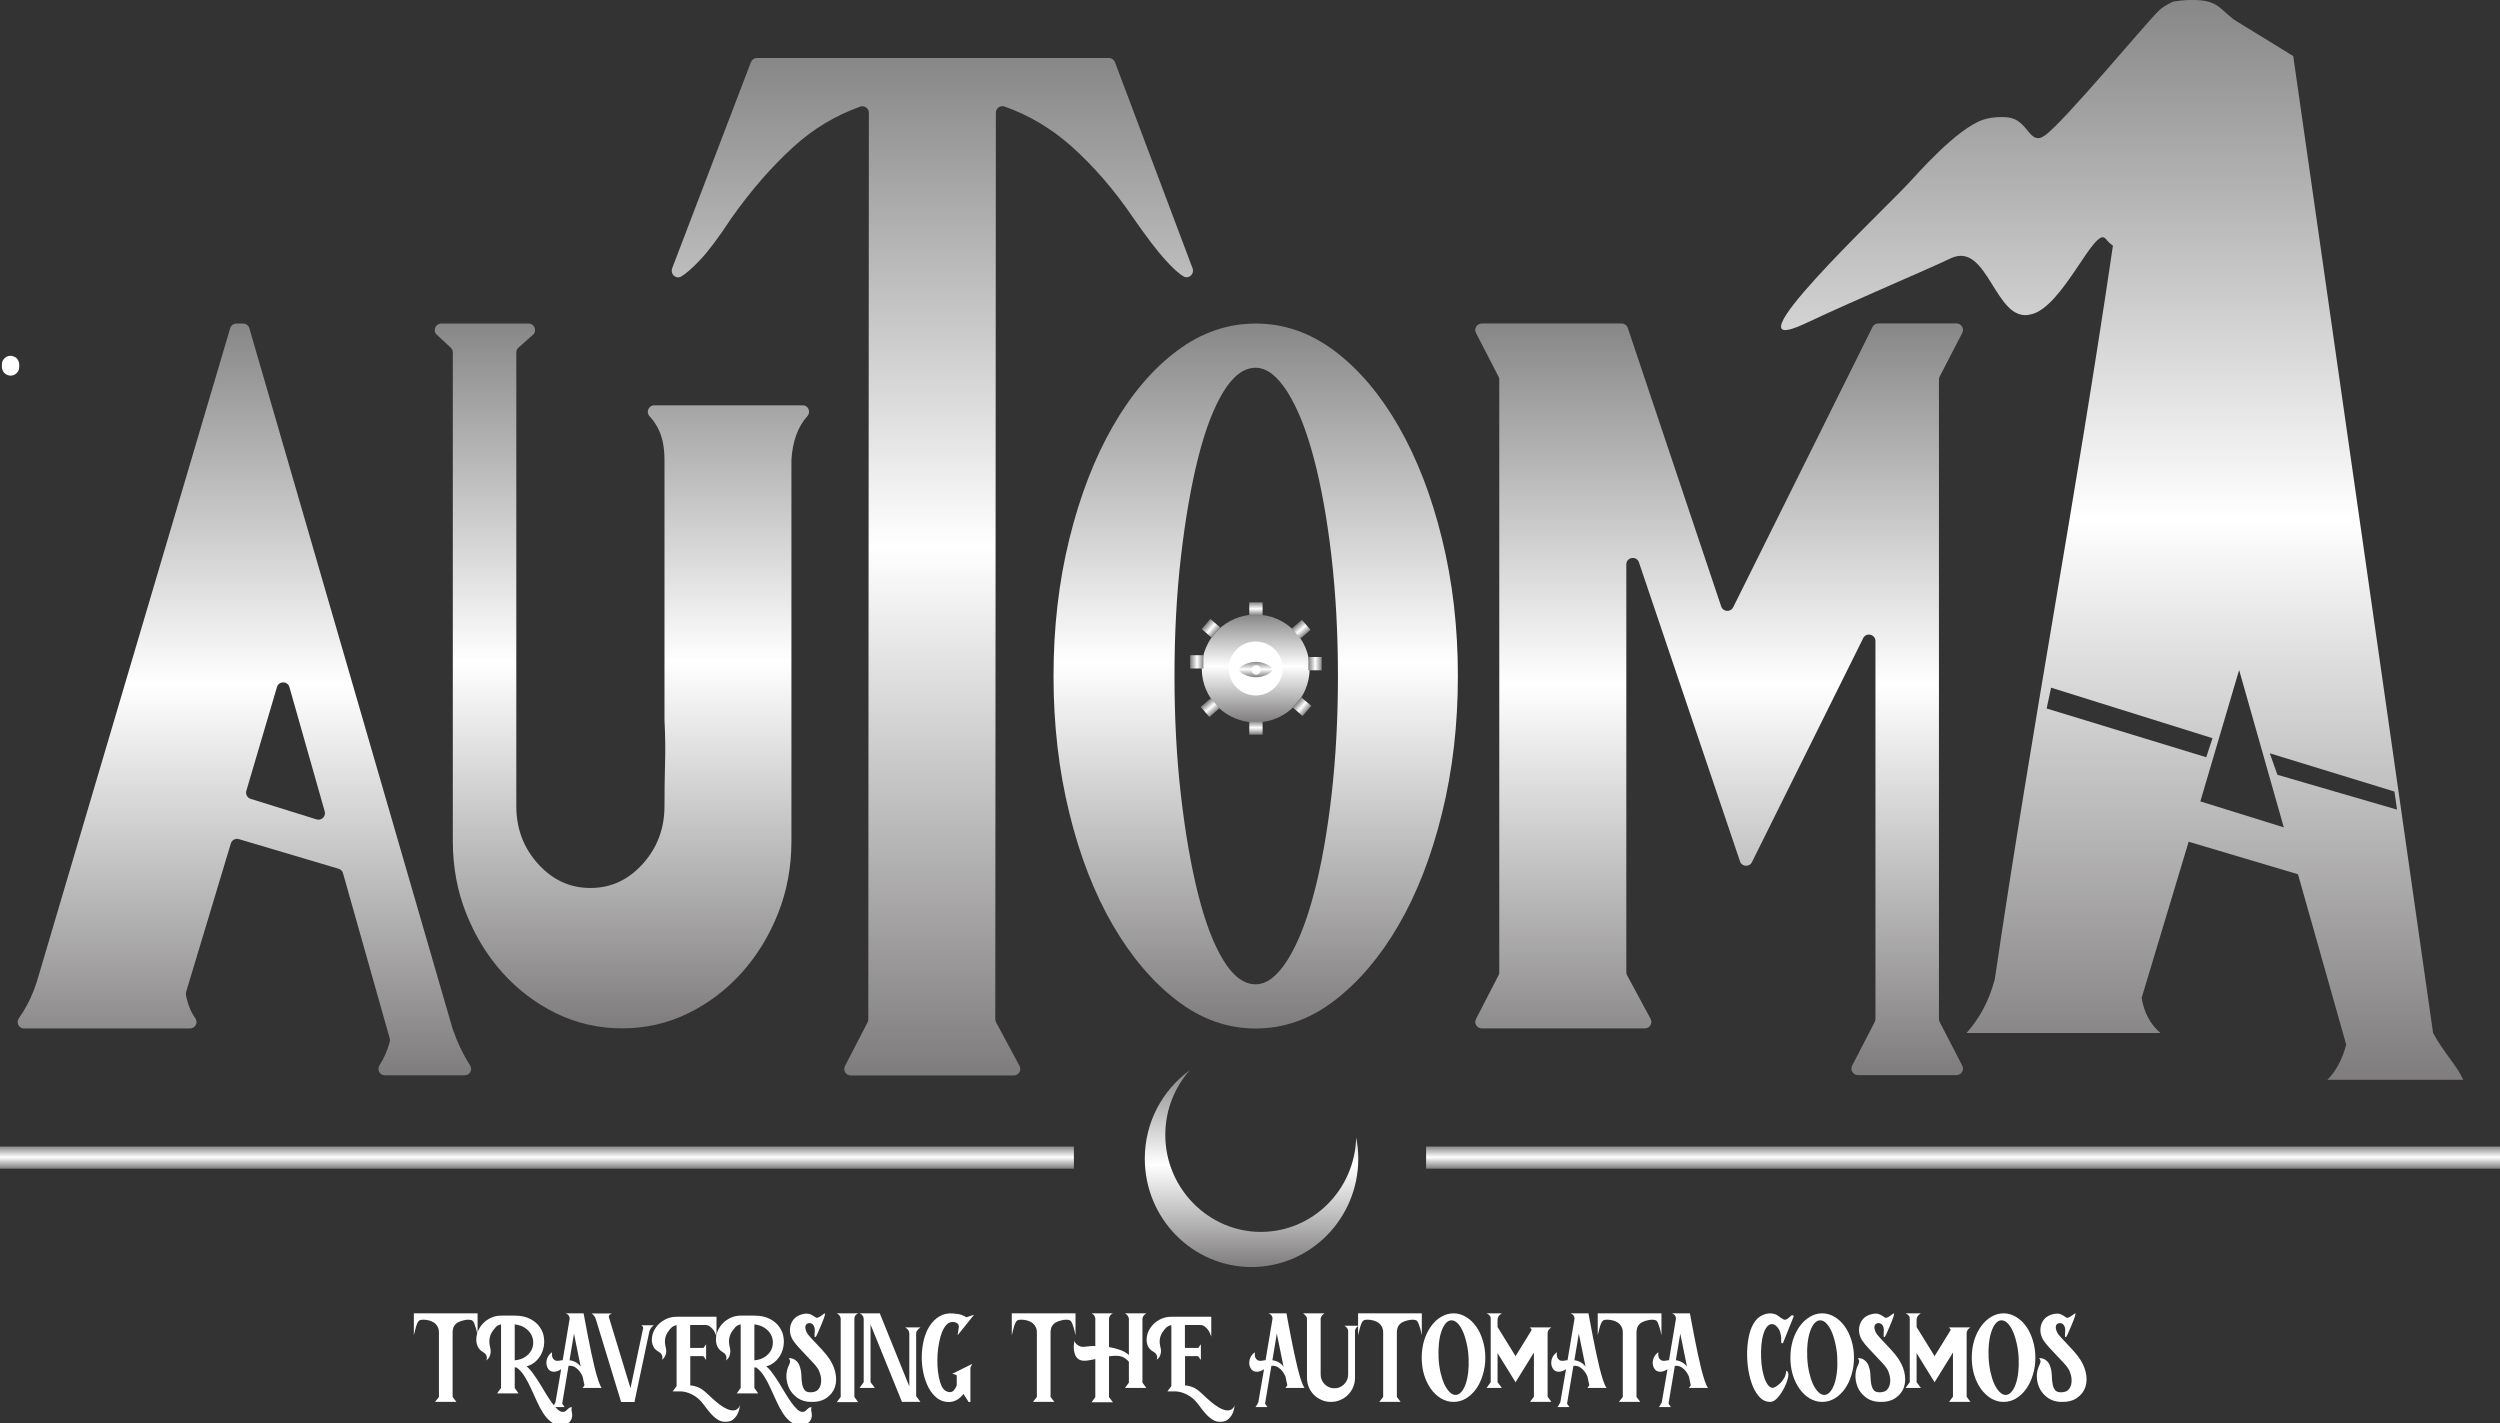 <svg width="592" height="337" viewBox="0 0 592 337" fill="none" xmlns="http://www.w3.org/2000/svg">
<rect x="0" y="0" width="592" height="337" fill="#333333" stroke="none"/>
<g clip-path="url(#clip0_94_43)">
<path d="M0.452 86.306V86.895C0.452 87.183 0.507 87.444 0.63 87.69C0.713 87.951 0.85 88.17 1.055 88.348C1.247 88.554 1.466 88.691 1.713 88.773C1.96 88.896 2.22 88.965 2.508 88.951L3.056 88.883C3.399 88.787 3.701 88.609 3.961 88.348L4.276 87.937C4.468 87.622 4.55 87.265 4.55 86.895V86.306C4.55 86.018 4.496 85.758 4.372 85.511C4.29 85.251 4.153 85.031 3.947 84.853C3.755 84.647 3.536 84.51 3.289 84.428C3.043 84.305 2.782 84.236 2.494 84.25L1.946 84.319C1.603 84.415 1.302 84.593 1.042 84.853L0.726 85.264C0.534 85.579 0.452 85.936 0.452 86.306Z" fill="white"/>
<path d="M45.67 135.017C48.315 135.017 48.315 130.905 45.67 130.905C43.025 130.905 43.025 135.017 45.67 135.017Z" fill="white"/>
<path d="M286.522 230.533H285.823" stroke="white" stroke-miterlimit="10"/>
<path d="M5.702 243.553C4.441 243.553 3.742 242.128 4.482 241.1C5.181 240.127 5.812 239.099 6.401 238.002C7.511 235.947 8.443 233.589 9.184 230.917L54.511 77.712C54.703 77.054 55.306 76.616 55.978 76.616H57.568C58.253 76.616 58.856 77.068 59.048 77.726L107.158 243.553C108.282 246.815 109.666 249.707 111.311 252.27C111.969 253.298 111.256 254.641 110.036 254.641H91.135C89.901 254.641 89.202 253.285 89.874 252.257C90.888 250.694 91.697 248.858 92.286 246.761C92.369 246.486 92.369 246.185 92.286 245.897L81.225 206.781C81.088 206.273 80.691 205.876 80.183 205.725L56.567 198.708C55.758 198.461 54.909 198.927 54.662 199.736L44.08 234.864C44.012 235.097 43.984 235.357 44.039 235.604C44.423 237.742 45.163 239.592 46.273 241.169C46.972 242.169 46.205 243.54 44.985 243.54H5.702V243.553ZM59.349 189.168L74.961 194.034C76.126 194.39 77.223 193.321 76.894 192.143L68.533 162.702C68.108 161.222 66.025 161.208 65.586 162.689L58.335 187.263C58.102 188.072 58.555 188.908 59.349 189.168Z" fill="url(#paint0_linear_94_43)"/>
<path d="M126.196 79.288L122.783 82.304C122.454 82.592 122.262 83.016 122.262 83.455V190.868C122.262 196.213 123.976 200.777 127.416 204.574C130.843 208.37 134.968 210.276 139.807 210.276C144.645 210.276 148.757 208.384 152.198 204.574C155.624 200.777 157.351 196.213 157.351 190.868C157.351 187.373 157.392 183.988 157.488 180.698C157.584 177.423 157.529 174.023 157.351 170.528V108.921C157.351 105.631 156.748 102.972 155.542 100.916C155.035 100.053 154.459 99.272 153.801 98.545C152.91 97.558 153.596 95.982 154.925 95.982H190.096C191.426 95.982 192.07 97.558 191.179 98.545C188.931 101.053 187.67 104.521 187.41 108.921V199.16C187.41 205.328 186.341 211.07 184.202 216.402C182.064 221.747 179.186 226.407 175.567 230.423C171.949 234.425 167.727 237.619 162.902 239.976C158.078 242.334 152.883 243.512 147.318 243.512C141.753 243.512 136.558 242.334 131.734 239.976C126.909 237.619 122.687 234.439 119.069 230.423C115.45 226.421 112.572 221.747 110.434 216.402C108.295 211.07 107.226 205.314 107.226 199.16V83.441C107.226 83.016 107.048 82.605 106.733 82.317L103.443 79.275C102.415 78.329 103.087 76.616 104.485 76.616H125.168C126.58 76.616 127.238 78.37 126.182 79.302L126.196 79.288Z" fill="url(#paint1_linear_94_43)"/>
<path d="M159.16 63.554L177.815 14.72C178.048 14.131 178.61 13.733 179.254 13.733H262.59C263.234 13.733 263.796 14.131 264.029 14.734L282.41 63.568C282.876 64.815 281.601 66.076 280.395 65.514C280.395 65.514 280.368 65.514 280.354 65.5C279.244 64.884 277.75 63.554 275.899 61.498C274.035 59.442 271.541 56.167 268.388 51.644C263.933 45.079 259.068 39.432 253.777 34.703C249.048 30.482 243.757 27.316 237.905 25.233C236.89 24.876 235.821 25.589 235.821 26.672L235.684 241.347C235.684 241.607 235.753 241.854 235.862 242.073L241.427 252.407C241.975 253.435 241.235 254.669 240.07 254.669H201.459C200.308 254.669 199.567 253.449 200.088 252.435L205.447 242.073C205.557 241.854 205.612 241.621 205.612 241.374L205.749 26.699C205.749 25.63 204.68 24.904 203.666 25.26C197.827 27.343 192.577 30.509 187.931 34.731C182.736 39.459 177.815 45.106 173.182 51.671C170.208 56.194 167.754 59.483 165.808 61.526C163.862 63.581 162.327 64.911 161.216 65.528C161.216 65.528 161.189 65.528 161.175 65.541C159.969 66.103 158.694 64.856 159.16 63.595V63.554Z" fill="url(#paint2_linear_94_43)"/>
<path d="M249.473 160.085C249.473 148.585 250.72 137.758 253.229 127.588C255.737 117.418 259.164 108.551 263.522 100.944C267.881 93.351 272.939 87.389 278.696 83.085C284.452 78.768 290.661 76.616 297.35 76.616C304.039 76.616 310.248 78.768 316.005 83.085C321.748 87.402 326.806 93.351 331.178 100.944C335.537 108.537 338.977 117.418 341.472 127.588C343.98 137.758 345.227 148.585 345.227 160.085C345.227 171.584 343.98 182.411 341.472 192.581C338.963 202.751 335.537 211.578 331.178 219.075C326.819 226.572 321.762 232.52 316.005 236.933C310.248 241.347 304.039 243.553 297.35 243.553C290.661 243.553 284.452 241.347 278.696 236.933C272.939 232.52 267.881 226.572 263.522 219.075C259.164 211.578 255.723 202.751 253.229 192.581C250.72 182.411 249.473 171.584 249.473 160.085ZM297.336 233.082C299.927 233.082 302.435 231.191 304.848 227.38C307.26 223.584 309.343 218.348 311.112 211.674C312.88 204.999 314.264 197.255 315.292 188.415C316.306 179.588 316.827 170.145 316.827 160.085C316.827 150.024 316.306 140.581 315.292 131.755C314.264 122.928 312.88 115.17 311.112 108.496C309.343 101.821 307.26 96.585 304.848 92.789C302.435 88.992 299.927 87.087 297.336 87.087C294.554 87.087 292.005 88.992 289.688 92.789C287.372 96.585 285.371 101.821 283.698 108.496C282.026 115.17 280.683 122.928 279.655 131.755C278.627 140.581 278.12 150.038 278.12 160.085C278.12 170.131 278.627 179.602 279.655 188.415C280.669 197.241 282.026 204.999 283.698 211.674C285.371 218.348 287.358 223.584 289.688 227.38C292.005 231.177 294.554 233.082 297.336 233.082Z" fill="url(#paint3_linear_94_43)"/>
<path d="M350.888 76.602H384.003C384.661 76.602 385.25 77.027 385.456 77.644L407.578 143.61C408.017 144.912 409.799 145.036 410.415 143.802L443.407 77.438C443.667 76.917 444.202 76.588 444.778 76.588H463.295C464.447 76.588 465.187 77.808 464.666 78.823L459.307 89.184C459.197 89.403 459.142 89.65 459.142 89.883V241.292C459.142 241.539 459.197 241.785 459.307 241.991L464.666 252.353C465.2 253.38 464.447 254.587 463.295 254.587H439.953C438.802 254.587 438.061 253.367 438.582 252.353L443.942 241.991C444.051 241.772 444.106 241.525 444.106 241.292V151.806C444.106 150.189 441.913 149.668 441.2 151.121L414.856 204.163C414.253 205.383 412.458 205.273 412.033 203.971L388.101 133.166C387.539 131.522 385.113 131.919 385.113 133.66V230.204C385.113 230.464 385.182 230.711 385.291 230.93L390.856 241.264C391.404 242.292 390.664 243.526 389.499 243.526H350.888C349.736 243.526 348.996 242.306 349.517 241.292L354.863 230.93C354.972 230.711 355.027 230.464 355.027 230.231V89.91C355.027 89.664 354.972 89.417 354.863 89.212L349.517 78.85C348.983 77.822 349.736 76.616 350.888 76.616V76.602Z" fill="url(#paint4_linear_94_43)"/>
<path d="M297.35 171.077C304.405 171.077 310.125 165.358 310.125 158.303C310.125 151.248 304.405 145.529 297.35 145.529C290.295 145.529 284.576 151.248 284.576 158.303C284.576 165.358 290.295 171.077 297.35 171.077Z" fill="url(#paint5_linear_94_43)"/>
<path d="M297.35 164.69C300.878 164.69 303.737 161.83 303.737 158.303C303.737 154.775 300.878 151.916 297.35 151.916C293.823 151.916 290.963 154.775 290.963 158.303C290.963 161.83 293.823 164.69 297.35 164.69Z" fill="white"/>
<path d="M298.981 142.637H295.829V145.789H298.981V142.637Z" fill="url(#paint6_linear_94_43)"/>
<path d="M298.981 170.816H295.829V173.969H298.981V170.816Z" fill="url(#paint7_linear_94_43)"/>
<path d="M312.976 158.728V155.575H309.823V158.728H312.976Z" fill="url(#paint8_linear_94_43)"/>
<path d="M284.973 158.303V155.151H281.821V158.303H284.973Z" fill="url(#paint9_linear_94_43)"/>
<path d="M286.933 151.007L288.99 148.619L286.602 146.562L284.544 148.95L286.933 151.007Z" fill="url(#paint10_linear_94_43)"/>
<path d="M308.455 169.545L310.513 167.157L308.124 165.1L306.067 167.488L308.455 169.545Z" fill="url(#paint11_linear_94_43)"/>
<path d="M307.948 151.209L310.336 149.152L308.279 146.763L305.89 148.82L307.948 151.209Z" fill="url(#paint12_linear_94_43)"/>
<path d="M286.382 169.785L288.771 167.728L286.713 165.339L284.324 167.397L286.382 169.785Z" fill="url(#paint13_linear_94_43)"/>
<path d="M297.405 156.727C295.568 156.727 293.417 157.782 293.417 158.563C293.417 159.345 295.568 160.386 297.405 160.386C299.242 160.386 301.284 159.331 301.284 158.563C301.284 157.796 299.242 156.727 297.405 156.727Z" fill="url(#paint14_linear_94_43)"/>
<path d="M297.46 159.728C298.065 159.728 298.556 159.237 298.556 158.632C298.556 158.026 298.065 157.535 297.46 157.535C296.854 157.535 296.363 158.026 296.363 158.632C296.363 159.237 296.854 159.728 297.46 159.728Z" fill="white"/>
<path d="M583.296 255.683C581.802 252.339 578.636 249.214 576.155 244.622L543.04 13.281C539.984 11.362 532.61 6.88 529.512 4.975C528.306 4.235 527.154 3.002 525.551 1.713C523.015 -0.343 519.369 0.027 517.889 0.014C517.066 0.055 515.956 0.151 514.654 0.37C514.654 0.37 512.598 1.22 511.282 2.453C508.39 5.153 488.461 29.262 484.102 32.168C480.511 34.566 480.347 28.344 475.467 27.796C473.713 27.604 471.273 27.768 469.518 28.385C463.282 30.55 454.071 41.118 451.905 43.434C445.367 50.438 407.661 85.895 427.412 76.629C440.597 70.448 455.113 64.404 461.939 61.169C470.807 56.975 472.424 76.616 480.84 74.464C488.42 72.943 495.999 53.467 498.576 56.496C500.29 58.524 500.454 57.839 500.29 58.524C491.38 119.049 481.265 171.433 472.356 231.958C471.615 234.645 470.683 237.016 469.559 239.072C468.449 241.127 467.147 242.978 465.667 244.609H511.597C509.185 242.553 507.705 239.784 507.143 236.289L518.273 199.324L544.164 207.027L555.582 247.377C554.65 250.872 553.169 253.641 551.127 255.697H583.31L583.296 255.683ZM484.65 167.774L485.692 162.839L523.92 174.805L522.439 179.314L484.65 167.774ZM521.041 189.772L530.225 158.659L540.806 195.925L521.041 189.772ZM539.298 183.494L537.489 178.382L566.999 187.441L567.616 191.718L539.312 183.48L539.298 183.494Z" fill="url(#paint15_linear_94_43)"/>
<path d="M254.298 271.5H0V276.749H254.298V271.5Z" fill="url(#paint16_linear_94_43)"/>
<path d="M592 271.5H337.702V276.749H592V271.5Z" fill="url(#paint17_linear_94_43)"/>
<path d="M321.145 269.266C320.871 281.71 310.879 291.716 298.556 291.716C286.234 291.716 275.941 281.436 275.941 268.745C275.941 262.865 278.134 257.506 281.725 253.449C275.296 258.109 271.088 265.729 271.088 274.364C271.088 288.536 282.41 300.035 296.363 300.035C310.317 300.035 321.638 288.536 321.638 274.364C321.638 272.61 321.46 270.91 321.131 269.252L321.145 269.266Z" fill="url(#paint18_linear_94_43)"/>
<path d="M98 311H113.09V316.19C112.97 315.63 112.85 315.11 112.73 314.63C112.61 314.23 112.48 313.85 112.34 313.49C112.2 313.11 112.05 312.86 111.89 312.74C111.67 312.58 111.34 312.5 110.9 312.5C110.48 312.5 110.03 312.57 109.55 312.71C109.07 312.83 108.65 313 108.29 313.22C108.03 313.4 107.82 313.6 107.66 313.82C107.52 314.02 107.41 314.23 107.33 314.45C107.27 314.65 107.23 314.85 107.21 315.05C107.19 315.23 107.18 315.38 107.18 315.5V330.8L108.08 331.97H103.01L103.94 330.8V315.5C103.94 314.98 103.83 314.53 103.61 314.15C103.41 313.77 103.14 313.46 102.8 313.22C102.46 312.98 102.06 312.8 101.6 312.68C101.16 312.56 100.71 312.5 100.25 312.5C99.75 312.5 99.41 312.58 99.23 312.74C99.07 312.86 98.91 313.11 98.75 313.49C98.61 313.85 98.49 314.23 98.39 314.63C98.25 315.11 98.12 315.63 98 316.19V311Z" fill="white"/>
<path d="M118.647 311.54H121.887C123.347 311.54 124.567 311.8 125.547 312.32C126.527 312.82 127.287 313.47 127.827 314.27C128.387 315.05 128.717 315.92 128.817 316.88C128.937 317.82 128.857 318.74 128.577 319.64C128.317 320.52 127.857 321.32 127.197 322.04C126.537 322.76 125.707 323.27 124.707 323.57C125.207 323.97 125.707 324.52 126.207 325.22C126.707 325.9 127.207 326.64 127.707 327.44C128.207 328.24 128.697 329.05 129.177 329.87C129.677 330.69 130.157 331.43 130.617 332.09C131.097 332.75 131.557 333.29 131.997 333.71C132.437 334.13 132.867 334.34 133.287 334.34C133.667 334.34 133.997 334.17 134.277 333.83C134.597 333.51 134.867 333.32 135.087 333.26C135.207 333.22 135.317 333.2 135.417 333.2C135.377 333.28 135.357 333.38 135.357 333.5C135.337 333.6 135.327 333.74 135.327 333.92C135.347 334.1 135.387 334.32 135.447 334.58C135.507 334.84 135.517 335.13 135.477 335.45C135.437 335.79 135.317 336.11 135.117 336.41C134.937 336.71 134.667 336.96 134.307 337.16C133.947 337.36 133.487 337.46 132.927 337.46C131.987 337.48 131.167 337.22 130.467 336.68C129.787 336.16 129.177 335.48 128.637 334.64C128.097 333.8 127.597 332.87 127.137 331.85C126.677 330.81 126.207 329.78 125.727 328.76C125.267 327.74 124.767 326.8 124.227 325.94C123.687 325.06 123.057 324.36 122.337 323.84C122.257 323.82 122.177 323.81 122.097 323.81C122.037 323.81 121.967 323.8 121.887 323.78V328.67L122.787 329.96H117.717L118.647 328.67V313.61C118.427 313.65 118.207 313.72 117.987 313.82C117.767 313.92 117.567 314.07 117.387 314.27C117.187 314.49 116.977 314.75 116.757 315.05C116.537 315.33 116.347 315.66 116.187 316.04C116.027 316.42 115.927 316.85 115.887 317.33C115.847 317.81 115.897 318.35 116.037 318.95C116.197 319.53 116.237 320.03 116.157 320.45C116.097 320.85 115.987 321.18 115.827 321.44C115.647 321.74 115.417 321.98 115.137 322.16C115.257 321.94 115.307 321.72 115.287 321.5C115.287 321.28 115.217 321.05 115.077 320.81C114.957 320.57 114.697 320.34 114.297 320.12C113.737 319.78 113.337 319.33 113.097 318.77C112.857 318.21 112.757 317.62 112.797 317C112.817 316.36 112.967 315.72 113.247 315.08C113.547 314.42 113.947 313.83 114.447 313.31C114.967 312.79 115.577 312.37 116.277 312.05C116.997 311.71 117.787 311.54 118.647 311.54ZM121.887 313.61V322.13C122.867 322.03 123.677 321.77 124.317 321.35C124.977 320.91 125.467 320.4 125.787 319.82C126.107 319.22 126.267 318.59 126.267 317.93C126.267 317.25 126.107 316.61 125.787 316.01C125.467 315.41 124.977 314.89 124.317 314.45C123.677 314.01 122.867 313.73 121.887 313.61Z" fill="white"/>
<path d="M130.727 320.21C130.667 320.65 130.687 321.04 130.787 321.38C130.887 321.66 131.067 321.89 131.327 322.07C131.587 322.25 132.007 322.29 132.587 322.19C132.807 322.13 133.027 322.1 133.247 322.1L134.897 312.26C134.897 311.98 134.827 311.74 134.687 311.54C134.547 311.32 134.307 311.14 133.967 311H138.197C138.317 311.6 138.467 312.4 138.647 313.4C138.847 314.4 139.057 315.5 139.277 316.7C139.517 317.9 139.767 319.13 140.027 320.39C140.307 321.65 140.577 322.84 140.837 323.96C141.117 325.06 141.397 326.04 141.677 326.9C141.957 327.74 142.227 328.33 142.487 328.67H137.957L138.407 328.04L137.957 325.94C137.757 325.48 137.517 325.07 137.237 324.71C136.997 324.39 136.687 324.1 136.307 323.84C135.947 323.58 135.517 323.44 135.017 323.42C134.957 323.42 134.887 323.42 134.807 323.42C134.747 323.42 134.687 323.43 134.627 323.45L133.127 332.39L133.697 333.2H130.847C130.947 333.1 131.057 332.94 131.177 332.72C131.317 332.5 131.437 332.28 131.537 332.06L132.887 324.23C132.267 324.63 131.697 324.83 131.177 324.83C130.677 324.83 130.267 324.66 129.947 324.32C129.647 323.96 129.467 323.54 129.407 323.06C129.347 322.58 129.417 322.08 129.617 321.56C129.837 321.02 130.207 320.57 130.727 320.21ZM137.507 323.63L135.917 315.8L134.867 322.1C136.027 322.28 136.907 322.79 137.507 323.63Z" fill="white"/>
<path d="M140.662 311.03H144.892C144.632 311.13 144.432 311.26 144.292 311.42C144.172 311.56 144.142 311.74 144.202 311.96L149.302 328.73L152.302 314.48C152.302 314.24 152.152 314.02 151.852 313.82H154.822C154.602 313.98 154.402 314.17 154.222 314.39C154.042 314.61 153.892 314.9 153.772 315.26L150.262 331.88L150.322 332H147.082L141.082 312.35C140.902 311.81 140.572 311.36 140.092 311L140.662 311.03Z" fill="white"/>
<path d="M160.219 311.81H169.669V316.52C169.509 316 169.309 315.54 169.069 315.14C168.849 314.8 168.569 314.49 168.229 314.21C167.909 313.91 167.509 313.76 167.029 313.76H163.429V319.19H166.579L167.209 318.32V322.04L166.549 321.14H163.459V328.1C163.819 328.06 164.349 328.16 165.049 328.4C165.769 328.62 166.619 329.2 167.599 330.14C169.039 331.54 170.259 332.55 171.259 333.17C172.279 333.79 173.119 334.06 173.779 333.98C174.119 333.94 174.379 333.84 174.559 333.68C174.759 333.52 174.909 333.36 175.009 333.2C175.129 333.02 175.209 332.81 175.249 332.57C175.169 333.33 175.009 334 174.769 334.58C174.549 335.1 174.219 335.57 173.779 335.99C173.339 336.43 172.729 336.66 171.949 336.68C171.169 336.72 170.479 336.53 169.879 336.11C169.279 335.71 168.729 335.22 168.229 334.64C167.729 334.06 167.249 333.45 166.789 332.81C166.329 332.17 165.849 331.63 165.349 331.19C164.849 330.77 164.349 330.44 163.849 330.2C163.369 329.96 162.929 329.79 162.529 329.69C162.149 329.59 161.829 329.53 161.569 329.51C161.329 329.49 161.199 329.48 161.179 329.48H159.289L160.219 328.22V313.79C159.999 313.83 159.779 313.9 159.559 314C159.339 314.1 159.139 314.24 158.959 314.42C158.759 314.62 158.549 314.87 158.329 315.17C158.109 315.45 157.919 315.77 157.759 316.13C157.599 316.49 157.499 316.9 157.459 317.36C157.419 317.82 157.469 318.34 157.609 318.92C157.769 319.48 157.809 319.96 157.729 320.36C157.669 320.74 157.559 321.06 157.399 321.32C157.219 321.6 156.989 321.83 156.709 322.01C156.829 321.79 156.879 321.57 156.859 321.35C156.859 321.15 156.789 320.94 156.649 320.72C156.529 320.48 156.269 320.25 155.869 320.03C155.309 319.71 154.909 319.29 154.669 318.77C154.429 318.23 154.329 317.66 154.369 317.06C154.389 316.44 154.539 315.82 154.819 315.2C155.119 314.58 155.519 314.02 156.019 313.52C156.539 313.02 157.149 312.61 157.849 312.29C158.569 311.97 159.359 311.81 160.219 311.81Z" fill="white"/>
<path d="M175.395 311.54H178.635C180.095 311.54 181.315 311.8 182.295 312.32C183.275 312.82 184.035 313.47 184.575 314.27C185.135 315.05 185.465 315.92 185.565 316.88C185.685 317.82 185.605 318.74 185.325 319.64C185.065 320.52 184.605 321.32 183.945 322.04C183.285 322.76 182.455 323.27 181.455 323.57C181.955 323.97 182.455 324.52 182.955 325.22C183.455 325.9 183.955 326.64 184.455 327.44C184.955 328.24 185.445 329.05 185.925 329.87C186.425 330.69 186.905 331.43 187.365 332.09C187.845 332.75 188.305 333.29 188.745 333.71C189.185 334.13 189.615 334.34 190.035 334.34C190.415 334.34 190.745 334.17 191.025 333.83C191.345 333.51 191.615 333.32 191.835 333.26C191.955 333.22 192.065 333.2 192.165 333.2C192.125 333.28 192.105 333.38 192.105 333.5C192.085 333.6 192.075 333.74 192.075 333.92C192.095 334.1 192.135 334.32 192.195 334.58C192.255 334.84 192.265 335.13 192.225 335.45C192.185 335.79 192.065 336.11 191.865 336.41C191.685 336.71 191.415 336.96 191.055 337.16C190.695 337.36 190.235 337.46 189.675 337.46C188.735 337.48 187.915 337.22 187.215 336.68C186.535 336.16 185.925 335.48 185.385 334.64C184.845 333.8 184.345 332.87 183.885 331.85C183.425 330.81 182.955 329.78 182.475 328.76C182.015 327.74 181.515 326.8 180.975 325.94C180.435 325.06 179.805 324.36 179.085 323.84C179.005 323.82 178.925 323.81 178.845 323.81C178.785 323.81 178.715 323.8 178.635 323.78V328.67L179.535 329.96H174.465L175.395 328.67V313.61C175.175 313.65 174.955 313.72 174.735 313.82C174.515 313.92 174.315 314.07 174.135 314.27C173.935 314.49 173.725 314.75 173.505 315.05C173.285 315.33 173.095 315.66 172.935 316.04C172.775 316.42 172.675 316.85 172.635 317.33C172.595 317.81 172.645 318.35 172.785 318.95C172.945 319.53 172.985 320.03 172.905 320.45C172.845 320.85 172.735 321.18 172.575 321.44C172.395 321.74 172.165 321.98 171.885 322.16C172.005 321.94 172.055 321.72 172.035 321.5C172.035 321.28 171.965 321.05 171.825 320.81C171.705 320.57 171.445 320.34 171.045 320.12C170.485 319.78 170.085 319.33 169.845 318.77C169.605 318.21 169.505 317.62 169.545 317C169.565 316.36 169.715 315.72 169.995 315.08C170.295 314.42 170.695 313.83 171.195 313.31C171.715 312.79 172.325 312.37 173.025 312.05C173.745 311.71 174.535 311.54 175.395 311.54ZM178.635 313.61V322.13C179.615 322.03 180.425 321.77 181.065 321.35C181.725 320.91 182.215 320.4 182.535 319.82C182.855 319.22 183.015 318.59 183.015 317.93C183.015 317.25 182.855 316.61 182.535 316.01C182.215 315.41 181.725 314.89 181.065 314.45C180.425 314.01 179.615 313.73 178.635 313.61Z" fill="white"/>
<path d="M186.852 323.18C186.992 322.9 187.072 322.64 187.092 322.4C187.112 322.16 187.002 321.9 186.762 321.62C187.122 321.58 187.472 321.63 187.812 321.77C188.092 321.87 188.382 322.07 188.682 322.37C189.002 322.67 189.252 323.12 189.432 323.72C189.632 324.32 189.742 324.98 189.762 325.7C189.782 326.4 189.842 327.06 189.942 327.68C190.042 328.28 190.242 328.78 190.542 329.18C190.842 329.56 191.372 329.73 192.132 329.69C192.892 329.65 193.442 329.42 193.782 329C194.142 328.56 194.352 328.05 194.412 327.47C194.492 326.87 194.452 326.26 194.292 325.64C194.132 325 193.912 324.47 193.632 324.05C193.372 323.63 192.982 323.15 192.462 322.61C191.962 322.05 191.422 321.48 190.842 320.9C190.282 320.3 189.732 319.71 189.192 319.13C188.652 318.55 188.212 318.01 187.872 317.51C187.532 317.01 187.292 316.46 187.152 315.86C187.032 315.24 187.032 314.64 187.152 314.06C187.272 313.48 187.522 312.95 187.902 312.47C188.282 311.99 188.812 311.62 189.492 311.36C190.032 311.16 190.522 311.06 190.962 311.06C191.342 311.06 191.662 311.12 191.922 311.24C192.202 311.36 192.442 311.49 192.642 311.63C192.842 311.75 193.012 311.86 193.152 311.96C193.292 312.06 193.432 312.09 193.572 312.05C193.712 312.01 193.872 311.94 194.052 311.84C194.252 311.72 194.432 311.6 194.592 311.48C194.772 311.36 194.922 311.25 195.042 311.15C195.182 311.05 195.272 311 195.312 311C195.512 311 195.232 311.91 194.472 313.73C194.072 314.65 193.762 315.37 193.542 315.89C193.322 316.39 193.152 316.64 193.032 316.64C192.912 316.64 192.862 316.48 192.882 316.16C192.922 315.82 192.942 315.41 192.942 314.93C192.922 314.45 192.802 314.06 192.582 313.76C192.362 313.44 192.022 313.29 191.562 313.31C191.342 313.33 191.142 313.42 190.962 313.58C190.802 313.74 190.712 313.97 190.692 314.27C190.692 314.57 190.782 314.94 190.962 315.38C191.162 315.8 191.522 316.28 192.042 316.82C192.542 317.34 193.122 317.96 193.782 318.68C194.462 319.38 195.112 320.11 195.732 320.87C196.772 322.17 197.452 323.49 197.772 324.83C198.092 326.17 198.072 327.38 197.712 328.46C197.352 329.52 196.672 330.39 195.672 331.07C194.692 331.73 193.412 332.03 191.832 331.97C190.752 331.93 189.792 331.64 188.952 331.1C188.132 330.54 187.482 329.84 187.002 329C186.542 328.14 186.282 327.2 186.222 326.18C186.162 325.16 186.372 324.16 186.852 323.18Z" fill="white"/>
<path d="M199.076 330.8V312.23C199.016 311.69 198.706 311.28 198.146 311H203.216C202.616 311.28 202.316 311.69 202.316 312.23V330.8L203.216 332.03H198.146L199.076 330.8Z" fill="white"/>
<path d="M204.525 327.29V312.35C204.505 311.69 204.175 311.24 203.535 311H208.335L215.325 328.31V315.68C215.285 315.34 215.175 315.07 214.995 314.87C214.815 314.65 214.595 314.47 214.335 314.33H217.965C217.685 314.53 217.455 314.74 217.275 314.96C217.095 315.16 216.985 315.4 216.945 315.68V330.62L217.965 331.97H213.585L206.145 313.64V327.29L207.165 328.67H203.535L204.525 327.29Z" fill="white"/>
<path d="M218.274 321.2C218.294 319.88 218.454 318.59 218.754 317.33C219.054 316.07 219.514 314.96 220.134 314C220.754 313.04 221.524 312.28 222.444 311.72C223.384 311.16 224.484 310.93 225.744 311.03C226.644 311.09 227.334 311.22 227.814 311.42C228.294 311.62 228.634 311.79 228.834 311.93L230.664 311.33L226.764 316.19C226.804 315.91 226.844 315.64 226.884 315.38C226.924 315.16 226.954 314.94 226.974 314.72C227.014 314.5 227.044 314.33 227.064 314.21C227.064 313.99 227.014 313.79 226.914 313.61C226.814 313.47 226.664 313.34 226.464 313.22C226.264 313.1 225.964 313.04 225.564 313.04C225.044 313.04 224.574 313.25 224.154 313.67C223.754 314.09 223.404 314.65 223.104 315.35C222.824 316.05 222.594 316.85 222.414 317.75C222.234 318.65 222.104 319.59 222.024 320.57C221.964 321.53 221.954 322.49 221.994 323.45C222.054 324.41 222.164 325.3 222.324 326.12C222.484 326.92 222.694 327.61 222.954 328.19C223.234 328.77 223.574 329.17 223.974 329.39C224.334 329.57 224.644 329.66 224.904 329.66C225.304 329.66 225.634 329.51 225.894 329.21C226.154 328.91 226.374 328.53 226.554 328.07V325.7C226.474 325.64 226.374 325.58 226.254 325.52C226.154 325.48 226.034 325.44 225.894 325.4C225.774 325.36 225.624 325.34 225.444 325.34L230.214 322.97L229.794 323.87V332H229.374L228.144 330.08C228.004 330.28 227.814 330.5 227.574 330.74C227.354 330.96 227.094 331.17 226.794 331.37C226.514 331.55 226.194 331.7 225.834 331.82C225.474 331.94 225.084 332 224.664 332C223.624 332 222.704 331.69 221.904 331.07C221.104 330.45 220.434 329.63 219.894 328.61C219.354 327.59 218.944 326.44 218.664 325.16C218.384 323.86 218.254 322.54 218.274 321.2Z" fill="white"/>
<path d="M239.592 311H254.682V316.19C254.562 315.63 254.442 315.11 254.322 314.63C254.202 314.23 254.072 313.85 253.932 313.49C253.792 313.11 253.642 312.86 253.482 312.74C253.262 312.58 252.932 312.5 252.492 312.5C252.072 312.5 251.622 312.57 251.142 312.71C250.662 312.83 250.242 313 249.882 313.22C249.622 313.4 249.412 313.6 249.252 313.82C249.112 314.02 249.002 314.23 248.922 314.45C248.862 314.65 248.822 314.85 248.802 315.05C248.782 315.23 248.772 315.38 248.772 315.5V330.8L249.672 331.97H244.602L245.532 330.8V315.5C245.532 314.98 245.422 314.53 245.202 314.15C245.002 313.77 244.732 313.46 244.392 313.22C244.052 312.98 243.652 312.8 243.192 312.68C242.752 312.56 242.302 312.5 241.842 312.5C241.342 312.5 241.002 312.58 240.822 312.74C240.662 312.86 240.502 313.11 240.342 313.49C240.202 313.85 240.082 314.23 239.982 314.63C239.842 315.11 239.712 315.63 239.592 316.19V311Z" fill="white"/>
<path d="M254.419 317.54C254.519 317.84 254.689 318.1 254.929 318.32C255.149 318.52 255.439 318.69 255.799 318.83C256.179 318.95 256.679 318.96 257.299 318.86C257.579 318.82 257.889 318.79 258.229 318.77C258.589 318.73 258.969 318.72 259.369 318.74V312.23C259.349 311.97 259.269 311.74 259.129 311.54C259.009 311.32 258.789 311.14 258.469 311H263.539C262.979 311.26 262.669 311.67 262.609 312.23V318.98C263.549 319.14 264.429 319.37 265.249 319.67C266.089 319.97 266.779 320.37 267.319 320.87V312.23C267.219 311.71 266.909 311.3 266.389 311H271.459C270.899 311.34 270.589 311.75 270.529 312.23V327.41L271.459 328.67H266.389L267.319 327.41V322.49C267.059 322.13 266.659 321.79 266.119 321.47C265.599 321.15 264.849 321.01 263.869 321.05C263.649 321.07 263.439 321.09 263.239 321.11C263.039 321.11 262.829 321.13 262.609 321.17V330.83L263.539 332.06H258.469L259.369 330.83V321.83C258.889 321.93 258.429 322.02 257.989 322.1C257.569 322.18 257.169 322.22 256.789 322.22C256.269 322.22 255.839 322.12 255.499 321.92C255.099 321.66 254.809 321.32 254.629 320.9C254.449 320.48 254.339 320.05 254.299 319.61C254.259 319.17 254.259 318.76 254.299 318.38C254.339 318 254.379 317.72 254.419 317.54Z" fill="white"/>
<path d="M277.378 311.81H286.827V316.52C286.667 316 286.468 315.54 286.228 315.14C286.008 314.8 285.727 314.49 285.387 314.21C285.067 313.91 284.668 313.76 284.188 313.76H280.587V319.19H283.738L284.368 318.32V322.04L283.708 321.14H280.618V328.1C280.978 328.06 281.508 328.16 282.208 328.4C282.928 328.62 283.778 329.2 284.758 330.14C286.198 331.54 287.417 332.55 288.417 333.17C289.437 333.79 290.278 334.06 290.938 333.98C291.278 333.94 291.537 333.84 291.717 333.68C291.917 333.52 292.067 333.36 292.167 333.2C292.287 333.02 292.368 332.81 292.408 332.57C292.328 333.33 292.168 334 291.928 334.58C291.708 335.1 291.378 335.57 290.938 335.99C290.498 336.43 289.887 336.66 289.107 336.68C288.327 336.72 287.638 336.53 287.038 336.11C286.438 335.71 285.887 335.22 285.387 334.64C284.887 334.06 284.407 333.45 283.947 332.81C283.487 332.17 283.008 331.63 282.508 331.19C282.008 330.77 281.508 330.44 281.008 330.2C280.528 329.96 280.088 329.79 279.688 329.69C279.308 329.59 278.987 329.53 278.727 329.51C278.487 329.49 278.357 329.48 278.337 329.48H276.447L277.378 328.22V313.79C277.158 313.83 276.937 313.9 276.717 314C276.497 314.1 276.297 314.24 276.117 314.42C275.917 314.62 275.708 314.87 275.488 315.17C275.268 315.45 275.077 315.77 274.917 316.13C274.757 316.49 274.657 316.9 274.617 317.36C274.577 317.82 274.628 318.34 274.768 318.92C274.928 319.48 274.967 319.96 274.887 320.36C274.827 320.74 274.717 321.06 274.557 321.32C274.377 321.6 274.147 321.83 273.867 322.01C273.987 321.79 274.038 321.57 274.018 321.35C274.018 321.15 273.947 320.94 273.807 320.72C273.687 320.48 273.427 320.25 273.027 320.03C272.467 319.71 272.067 319.29 271.827 318.77C271.587 318.23 271.487 317.66 271.527 317.06C271.547 316.44 271.697 315.82 271.977 315.2C272.277 314.58 272.678 314.02 273.178 313.52C273.698 313.02 274.308 312.61 275.008 312.29C275.728 311.97 276.518 311.81 277.378 311.81Z" fill="white"/>
<path d="M297.163 320.21C297.103 320.65 297.123 321.04 297.223 321.38C297.323 321.66 297.502 321.89 297.762 322.07C298.022 322.25 298.443 322.29 299.023 322.19C299.243 322.13 299.462 322.1 299.682 322.1L301.333 312.26C301.333 311.98 301.262 311.74 301.122 311.54C300.982 311.32 300.742 311.14 300.402 311H304.633C304.753 311.6 304.903 312.4 305.083 313.4C305.283 314.4 305.492 315.5 305.712 316.7C305.952 317.9 306.202 319.13 306.462 320.39C306.742 321.65 307.013 322.84 307.273 323.96C307.553 325.06 307.833 326.04 308.113 326.9C308.393 327.74 308.663 328.33 308.923 328.67H304.393L304.842 328.04L304.393 325.94C304.193 325.48 303.953 325.07 303.673 324.71C303.433 324.39 303.122 324.1 302.742 323.84C302.382 323.58 301.952 323.44 301.452 323.42C301.392 323.42 301.322 323.42 301.242 323.42C301.182 323.42 301.122 323.43 301.062 323.45L299.562 332.39L300.133 333.2H297.283C297.383 333.1 297.493 332.94 297.613 332.72C297.753 332.5 297.873 332.28 297.973 332.06L299.322 324.23C298.702 324.63 298.133 324.83 297.613 324.83C297.113 324.83 296.703 324.66 296.383 324.32C296.083 323.96 295.902 323.54 295.842 323.06C295.782 322.58 295.853 322.08 296.053 321.56C296.273 321.02 296.643 320.57 297.163 320.21ZM303.943 323.63L302.352 315.8L301.303 322.1C302.463 322.28 303.343 322.79 303.943 323.63Z" fill="white"/>
<path d="M308.562 311H313.632C313.412 311.14 313.222 311.3 313.062 311.48C312.902 311.66 312.792 311.89 312.732 312.17V325.49C312.732 326.25 312.972 326.93 313.452 327.53C313.932 328.11 314.532 328.49 315.252 328.67C315.372 328.69 315.492 328.71 315.612 328.73C315.732 328.73 315.852 328.73 315.972 328.73C316.112 328.73 316.242 328.73 316.362 328.73C316.482 328.71 316.602 328.69 316.722 328.67C317.442 328.49 318.042 328.11 318.522 327.53C319.002 326.93 319.242 326.25 319.242 325.49V315.08C319.162 314.62 318.872 314.24 318.372 313.94H321.762C321.262 314.18 320.962 314.57 320.862 315.11V326.3C320.862 327.08 320.712 327.82 320.412 328.52C320.112 329.2 319.702 329.8 319.182 330.32C318.682 330.82 318.082 331.22 317.382 331.52C316.702 331.82 315.962 331.97 315.162 331.97C314.382 331.97 313.642 331.82 312.942 331.52C312.262 331.22 311.662 330.82 311.142 330.32C310.642 329.8 310.242 329.2 309.942 328.52C309.642 327.82 309.492 327.08 309.492 326.3V312.17C309.412 311.77 309.102 311.38 308.562 311Z" fill="white"/>
<path d="M321.594 311H336.684V316.19C336.564 315.63 336.444 315.11 336.324 314.63C336.204 314.23 336.074 313.85 335.934 313.49C335.794 313.11 335.644 312.86 335.484 312.74C335.264 312.58 334.934 312.5 334.494 312.5C334.074 312.5 333.624 312.57 333.144 312.71C332.664 312.83 332.244 313 331.884 313.22C331.624 313.4 331.414 313.6 331.254 313.82C331.114 314.02 331.004 314.23 330.924 314.45C330.864 314.65 330.824 314.85 330.804 315.05C330.784 315.23 330.774 315.38 330.774 315.5V330.8L331.674 331.97H326.604L327.534 330.8V315.5C327.534 314.98 327.424 314.53 327.204 314.15C327.004 313.77 326.734 313.46 326.394 313.22C326.054 312.98 325.654 312.8 325.194 312.68C324.754 312.56 324.304 312.5 323.844 312.5C323.344 312.5 323.004 312.58 322.824 312.74C322.664 312.86 322.504 313.11 322.344 313.49C322.204 313.85 322.084 314.23 321.984 314.63C321.844 315.11 321.714 315.63 321.594 316.19V311Z" fill="white"/>
<path d="M336.661 321.5C336.661 320.06 336.851 318.7 337.231 317.42C337.631 316.14 338.171 315.03 338.851 314.09C339.531 313.13 340.331 312.38 341.251 311.84C342.171 311.28 343.151 311 344.191 311C345.231 311 346.211 311.28 347.131 311.84C348.051 312.38 348.851 313.13 349.531 314.09C350.211 315.03 350.741 316.14 351.121 317.42C351.521 318.7 351.721 320.06 351.721 321.5C351.721 322.94 351.521 324.3 351.121 325.58C350.741 326.86 350.211 327.97 349.531 328.91C348.851 329.85 348.051 330.6 347.131 331.16C346.211 331.7 345.231 331.97 344.191 331.97C343.151 331.97 342.171 331.7 341.251 331.16C340.331 330.6 339.531 329.85 338.851 328.91C338.171 327.97 337.631 326.86 337.231 325.58C336.851 324.3 336.661 322.94 336.661 321.5ZM340.651 321.5C340.711 322.72 340.861 323.87 341.101 324.95C341.341 326.01 341.641 326.94 342.001 327.74C342.381 328.54 342.801 329.17 343.261 329.63C343.721 330.09 344.191 330.32 344.671 330.32C345.171 330.32 345.621 330.09 346.021 329.63C346.441 329.17 346.791 328.54 347.071 327.74C347.351 326.94 347.551 326.01 347.671 324.95C347.791 323.87 347.821 322.72 347.761 321.5C347.701 320.28 347.541 319.13 347.281 318.05C347.041 316.97 346.741 316.03 346.381 315.23C346.021 314.43 345.611 313.8 345.151 313.34C344.691 312.88 344.211 312.65 343.711 312.65C343.231 312.65 342.781 312.88 342.361 313.34C341.961 313.8 341.621 314.43 341.341 315.23C341.061 316.03 340.861 316.97 340.741 318.05C340.621 319.13 340.591 320.28 340.651 321.5Z" fill="white"/>
<path d="M353.002 327.29V312.35C353.022 312.03 352.942 311.76 352.762 311.54C352.582 311.32 352.332 311.14 352.012 311H355.642C355.362 311.16 355.132 311.35 354.952 311.57C354.772 311.79 354.662 312.06 354.622 312.38V314.24L358.882 321.14L362.722 314.9L362.302 314.33H367.372C366.852 314.63 366.552 315.04 366.472 315.56V330.74L367.372 331.97H362.302L363.232 330.74V320.27L358.882 327.32L354.622 320.42V327.29L355.642 328.67H352.012L353.002 327.29Z" fill="white"/>
<path d="M368.676 320.21C368.616 320.65 368.636 321.04 368.736 321.38C368.836 321.66 369.016 321.89 369.276 322.07C369.536 322.25 369.956 322.29 370.536 322.19C370.756 322.13 370.976 322.1 371.196 322.1L372.846 312.26C372.846 311.98 372.776 311.74 372.636 311.54C372.496 311.32 372.256 311.14 371.916 311H376.146C376.266 311.6 376.416 312.4 376.596 313.4C376.796 314.4 377.006 315.5 377.226 316.7C377.466 317.9 377.716 319.13 377.976 320.39C378.256 321.65 378.526 322.84 378.786 323.96C379.066 325.06 379.346 326.04 379.626 326.9C379.906 327.74 380.176 328.33 380.436 328.67H375.906L376.356 328.04L375.906 325.94C375.706 325.48 375.466 325.07 375.186 324.71C374.946 324.39 374.636 324.1 374.256 323.84C373.896 323.58 373.466 323.44 372.966 323.42C372.906 323.42 372.836 323.42 372.756 323.42C372.696 323.42 372.636 323.43 372.576 323.45L371.076 332.39L371.646 333.2H368.796C368.896 333.1 369.006 332.94 369.126 332.72C369.266 332.5 369.386 332.28 369.486 332.06L370.836 324.23C370.216 324.63 369.646 324.83 369.126 324.83C368.626 324.83 368.216 324.66 367.896 324.32C367.596 323.96 367.416 323.54 367.356 323.06C367.296 322.58 367.366 322.08 367.566 321.56C367.786 321.02 368.156 320.57 368.676 320.21ZM375.456 323.63L373.866 315.8L372.816 322.1C373.976 322.28 374.856 322.79 375.456 323.63Z" fill="white"/>
<path d="M378.342 311H393.432V316.19C393.312 315.63 393.192 315.11 393.072 314.63C392.952 314.23 392.822 313.85 392.682 313.49C392.542 313.11 392.392 312.86 392.232 312.74C392.012 312.58 391.682 312.5 391.242 312.5C390.822 312.5 390.372 312.57 389.892 312.71C389.412 312.83 388.992 313 388.632 313.22C388.372 313.4 388.162 313.6 388.002 313.82C387.862 314.02 387.752 314.23 387.672 314.45C387.612 314.65 387.572 314.85 387.552 315.05C387.532 315.23 387.522 315.38 387.522 315.5V330.8L388.422 331.97H383.352L384.282 330.8V315.5C384.282 314.98 384.172 314.53 383.952 314.15C383.752 313.77 383.482 313.46 383.142 313.22C382.802 312.98 382.402 312.8 381.942 312.68C381.502 312.56 381.052 312.5 380.592 312.5C380.092 312.5 379.752 312.58 379.572 312.74C379.412 312.86 379.252 313.11 379.092 313.49C378.952 313.85 378.832 314.23 378.732 314.63C378.592 315.11 378.462 315.63 378.342 316.19V311Z" fill="white"/>
<path d="M392.7 320.21C392.64 320.65 392.66 321.04 392.76 321.38C392.86 321.66 393.04 321.89 393.3 322.07C393.56 322.25 393.98 322.29 394.56 322.19C394.78 322.13 395 322.1 395.22 322.1L396.87 312.26C396.87 311.98 396.8 311.74 396.66 311.54C396.52 311.32 396.28 311.14 395.94 311H400.17C400.29 311.6 400.44 312.4 400.62 313.4C400.82 314.4 401.03 315.5 401.25 316.7C401.49 317.9 401.74 319.13 402 320.39C402.28 321.65 402.55 322.84 402.81 323.96C403.09 325.06 403.37 326.04 403.65 326.9C403.93 327.74 404.2 328.33 404.46 328.67H399.93L400.38 328.04L399.93 325.94C399.73 325.48 399.49 325.07 399.21 324.71C398.97 324.39 398.66 324.1 398.28 323.84C397.92 323.58 397.49 323.44 396.99 323.42C396.93 323.42 396.86 323.42 396.78 323.42C396.72 323.42 396.66 323.43 396.6 323.45L395.1 332.39L395.67 333.2H392.82C392.92 333.1 393.03 332.94 393.15 332.72C393.29 332.5 393.41 332.28 393.51 332.06L394.86 324.23C394.24 324.63 393.67 324.83 393.15 324.83C392.65 324.83 392.24 324.66 391.92 324.32C391.62 323.96 391.44 323.54 391.38 323.06C391.32 322.58 391.39 322.08 391.59 321.56C391.81 321.02 392.18 320.57 392.7 320.21ZM399.48 323.63L397.89 315.8L396.84 322.1C398 322.28 398.88 322.79 399.48 323.63Z" fill="white"/>
<path d="M415.184 313.52C415.744 312.52 416.474 311.82 417.374 311.42C418.274 311.02 419.124 310.91 419.924 311.09C420.324 311.17 420.664 311.31 420.944 311.51C421.224 311.69 421.474 311.87 421.694 312.05C421.934 312.21 422.154 312.34 422.354 312.44C422.554 312.54 422.764 312.54 422.984 312.44C423.324 312.28 423.604 312.08 423.824 311.84C424.044 311.58 424.254 311.45 424.454 311.45C424.554 311.45 424.664 311.51 424.784 311.63L422.204 318.05C422.144 318.07 422.084 318.08 422.024 318.08C421.884 318.08 421.804 318 421.784 317.84C421.764 317.74 421.764 317.6 421.784 317.42C421.804 317.22 421.804 316.99 421.784 316.73C421.764 316.45 421.714 316.15 421.634 315.83C421.574 315.49 421.444 315.14 421.244 314.78C421.024 314.4 420.764 314.1 420.464 313.88C420.184 313.66 419.894 313.55 419.594 313.55C418.974 313.55 418.444 313.97 418.004 314.81C417.704 315.41 417.464 316.17 417.284 317.09C417.124 317.99 417.034 318.96 417.014 320C416.994 321.02 417.034 322.05 417.134 323.09C417.254 324.11 417.434 325.03 417.674 325.85C417.914 326.67 418.214 327.34 418.574 327.86C418.934 328.38 419.344 328.64 419.804 328.64C419.924 328.64 420.154 328.55 420.494 328.37C420.834 328.17 421.184 327.9 421.544 327.56C421.904 327.2 422.224 326.78 422.504 326.3C422.784 325.8 422.934 325.24 422.954 324.62C423.074 324.62 423.184 324.67 423.284 324.77C423.364 324.87 423.424 325.02 423.464 325.22C423.504 325.4 423.494 325.69 423.434 326.09C423.374 326.47 423.214 326.99 422.954 327.65C422.694 328.31 422.364 328.96 421.964 329.6C421.584 330.24 421.144 330.8 420.644 331.28C420.164 331.74 419.664 331.97 419.144 331.97C418.264 331.97 417.484 331.64 416.804 330.98C416.144 330.32 415.584 329.46 415.124 328.4C414.664 327.32 414.314 326.11 414.074 324.77C413.834 323.41 413.714 322.05 413.714 320.69C413.714 319.31 413.834 317.99 414.074 316.73C414.314 315.47 414.684 314.4 415.184 313.52Z" fill="white"/>
<path d="M423.965 321.5C423.965 320.06 424.155 318.7 424.535 317.42C424.935 316.14 425.475 315.03 426.155 314.09C426.835 313.13 427.635 312.38 428.555 311.84C429.475 311.28 430.455 311 431.495 311C432.535 311 433.515 311.28 434.435 311.84C435.355 312.38 436.155 313.13 436.835 314.09C437.515 315.03 438.045 316.14 438.425 317.42C438.825 318.7 439.025 320.06 439.025 321.5C439.025 322.94 438.825 324.3 438.425 325.58C438.045 326.86 437.515 327.97 436.835 328.91C436.155 329.85 435.355 330.6 434.435 331.16C433.515 331.7 432.535 331.97 431.495 331.97C430.455 331.97 429.475 331.7 428.555 331.16C427.635 330.6 426.835 329.85 426.155 328.91C425.475 327.97 424.935 326.86 424.535 325.58C424.155 324.3 423.965 322.94 423.965 321.5ZM427.955 321.5C428.015 322.72 428.165 323.87 428.405 324.95C428.645 326.01 428.945 326.94 429.305 327.74C429.685 328.54 430.105 329.17 430.565 329.63C431.025 330.09 431.495 330.32 431.975 330.32C432.475 330.32 432.925 330.09 433.325 329.63C433.745 329.17 434.095 328.54 434.375 327.74C434.655 326.94 434.855 326.01 434.975 324.95C435.095 323.87 435.125 322.72 435.065 321.5C435.005 320.28 434.845 319.13 434.585 318.05C434.345 316.97 434.045 316.03 433.685 315.23C433.325 314.43 432.915 313.8 432.455 313.34C431.995 312.88 431.515 312.65 431.015 312.65C430.535 312.65 430.085 312.88 429.665 313.34C429.265 313.8 428.925 314.43 428.645 315.23C428.365 316.03 428.165 316.97 428.045 318.05C427.925 319.13 427.895 320.28 427.955 321.5Z" fill="white"/>
<path d="M440.006 323.18C440.146 322.9 440.226 322.64 440.246 322.4C440.266 322.16 440.156 321.9 439.916 321.62C440.276 321.58 440.626 321.63 440.966 321.77C441.246 321.87 441.536 322.07 441.836 322.37C442.156 322.67 442.406 323.12 442.586 323.72C442.786 324.32 442.896 324.98 442.916 325.7C442.936 326.4 442.996 327.06 443.096 327.68C443.196 328.28 443.396 328.78 443.696 329.18C443.996 329.56 444.526 329.73 445.286 329.69C446.046 329.65 446.596 329.42 446.936 329C447.296 328.56 447.506 328.05 447.566 327.47C447.646 326.87 447.606 326.26 447.446 325.64C447.286 325 447.066 324.47 446.786 324.05C446.526 323.63 446.136 323.15 445.616 322.61C445.116 322.05 444.576 321.48 443.996 320.9C443.436 320.3 442.886 319.71 442.346 319.13C441.806 318.55 441.366 318.01 441.026 317.51C440.686 317.01 440.446 316.46 440.306 315.86C440.186 315.24 440.186 314.64 440.306 314.06C440.426 313.48 440.676 312.95 441.056 312.47C441.436 311.99 441.966 311.62 442.646 311.36C443.186 311.16 443.676 311.06 444.116 311.06C444.496 311.06 444.816 311.12 445.076 311.24C445.356 311.36 445.596 311.49 445.796 311.63C445.996 311.75 446.166 311.86 446.306 311.96C446.446 312.06 446.586 312.09 446.726 312.05C446.866 312.01 447.026 311.94 447.206 311.84C447.406 311.72 447.586 311.6 447.746 311.48C447.926 311.36 448.076 311.25 448.196 311.15C448.336 311.05 448.426 311 448.466 311C448.666 311 448.386 311.91 447.626 313.73C447.226 314.65 446.916 315.37 446.696 315.89C446.476 316.39 446.306 316.64 446.186 316.64C446.066 316.64 446.016 316.48 446.036 316.16C446.076 315.82 446.096 315.41 446.096 314.93C446.076 314.45 445.956 314.06 445.736 313.76C445.516 313.44 445.176 313.29 444.716 313.31C444.496 313.33 444.296 313.42 444.116 313.58C443.956 313.74 443.866 313.97 443.846 314.27C443.846 314.57 443.936 314.94 444.116 315.38C444.316 315.8 444.676 316.28 445.196 316.82C445.696 317.34 446.276 317.96 446.936 318.68C447.616 319.38 448.266 320.11 448.886 320.87C449.926 322.17 450.606 323.49 450.926 324.83C451.246 326.17 451.226 327.38 450.866 328.46C450.506 329.52 449.826 330.39 448.826 331.07C447.846 331.73 446.566 332.03 444.986 331.97C443.906 331.93 442.946 331.64 442.106 331.1C441.286 330.54 440.636 329.84 440.156 329C439.696 328.14 439.436 327.2 439.376 326.18C439.316 325.16 439.526 324.16 440.006 323.18Z" fill="white"/>
<path d="M452.23 327.29V312.35C452.25 312.03 452.17 311.76 451.99 311.54C451.81 311.32 451.56 311.14 451.24 311H454.87C454.59 311.16 454.36 311.35 454.18 311.57C454 311.79 453.89 312.06 453.85 312.38V314.24L458.11 321.14L461.95 314.9L461.53 314.33H466.6C466.08 314.63 465.78 315.04 465.7 315.56V330.74L466.6 331.97H461.53L462.46 330.74V320.27L458.11 327.32L453.85 320.42V327.29L454.87 328.67H451.24L452.23 327.29Z" fill="white"/>
<path d="M466.915 321.5C466.915 320.06 467.105 318.7 467.485 317.42C467.885 316.14 468.425 315.03 469.105 314.09C469.785 313.13 470.585 312.38 471.505 311.84C472.425 311.28 473.405 311 474.445 311C475.485 311 476.465 311.28 477.385 311.84C478.305 312.38 479.105 313.13 479.785 314.09C480.465 315.03 480.995 316.14 481.375 317.42C481.775 318.7 481.975 320.06 481.975 321.5C481.975 322.94 481.775 324.3 481.375 325.58C480.995 326.86 480.465 327.97 479.785 328.91C479.105 329.85 478.305 330.6 477.385 331.16C476.465 331.7 475.485 331.97 474.445 331.97C473.405 331.97 472.425 331.7 471.505 331.16C470.585 330.6 469.785 329.85 469.105 328.91C468.425 327.97 467.885 326.86 467.485 325.58C467.105 324.3 466.915 322.94 466.915 321.5ZM470.905 321.5C470.965 322.72 471.115 323.87 471.355 324.95C471.595 326.01 471.895 326.94 472.255 327.74C472.635 328.54 473.055 329.17 473.515 329.63C473.975 330.09 474.445 330.32 474.925 330.32C475.425 330.32 475.875 330.09 476.275 329.63C476.695 329.17 477.045 328.54 477.325 327.74C477.605 326.94 477.805 326.01 477.925 324.95C478.045 323.87 478.075 322.72 478.015 321.5C477.955 320.28 477.795 319.13 477.535 318.05C477.295 316.97 476.995 316.03 476.635 315.23C476.275 314.43 475.865 313.8 475.405 313.34C474.945 312.88 474.465 312.65 473.965 312.65C473.485 312.65 473.035 312.88 472.615 313.34C472.215 313.8 471.875 314.43 471.595 315.23C471.315 316.03 471.115 316.97 470.995 318.05C470.875 319.13 470.845 320.28 470.905 321.5Z" fill="white"/>
<path d="M482.956 323.18C483.096 322.9 483.176 322.64 483.196 322.4C483.216 322.16 483.106 321.9 482.866 321.62C483.226 321.58 483.576 321.63 483.916 321.77C484.196 321.87 484.486 322.07 484.786 322.37C485.106 322.67 485.356 323.12 485.536 323.72C485.736 324.32 485.846 324.98 485.866 325.7C485.886 326.4 485.946 327.06 486.046 327.68C486.146 328.28 486.346 328.78 486.646 329.18C486.946 329.56 487.476 329.73 488.236 329.69C488.996 329.65 489.546 329.42 489.886 329C490.246 328.56 490.456 328.05 490.516 327.47C490.596 326.87 490.556 326.26 490.396 325.64C490.236 325 490.016 324.47 489.736 324.05C489.476 323.63 489.086 323.15 488.566 322.61C488.066 322.05 487.526 321.48 486.946 320.9C486.386 320.3 485.836 319.71 485.296 319.13C484.756 318.55 484.316 318.01 483.976 317.51C483.636 317.01 483.396 316.46 483.256 315.86C483.136 315.24 483.136 314.64 483.256 314.06C483.376 313.48 483.626 312.95 484.006 312.47C484.386 311.99 484.916 311.62 485.596 311.36C486.136 311.16 486.626 311.06 487.066 311.06C487.446 311.06 487.766 311.12 488.026 311.24C488.306 311.36 488.546 311.49 488.746 311.63C488.946 311.75 489.116 311.86 489.256 311.96C489.396 312.06 489.536 312.09 489.676 312.05C489.816 312.01 489.976 311.94 490.156 311.84C490.356 311.72 490.536 311.6 490.696 311.48C490.876 311.36 491.026 311.25 491.146 311.15C491.286 311.05 491.376 311 491.416 311C491.616 311 491.336 311.91 490.576 313.73C490.176 314.65 489.866 315.37 489.646 315.89C489.426 316.39 489.256 316.64 489.136 316.64C489.016 316.64 488.966 316.48 488.986 316.16C489.026 315.82 489.046 315.41 489.046 314.93C489.026 314.45 488.906 314.06 488.686 313.76C488.466 313.44 488.126 313.29 487.666 313.31C487.446 313.33 487.246 313.42 487.066 313.58C486.906 313.74 486.816 313.97 486.796 314.27C486.796 314.57 486.886 314.94 487.066 315.38C487.266 315.8 487.626 316.28 488.146 316.82C488.646 317.34 489.226 317.96 489.886 318.68C490.566 319.38 491.216 320.11 491.836 320.87C492.876 322.17 493.556 323.49 493.876 324.83C494.196 326.17 494.176 327.38 493.816 328.46C493.456 329.52 492.776 330.39 491.776 331.07C490.796 331.73 489.516 332.03 487.936 331.97C486.856 331.93 485.896 331.64 485.056 331.1C484.236 330.54 483.586 329.84 483.106 329C482.646 328.14 482.386 327.2 482.326 326.18C482.266 325.16 482.476 324.16 482.956 323.18Z" fill="white"/>
</g>
<defs>
<linearGradient id="paint0_linear_94_43" x1="57.871" y1="76.616" x2="57.871" y2="254.641" gradientUnits="userSpaceOnUse">
<stop stop-color="#878787"/>
<stop offset="0.48" stop-color="white"/>
<stop offset="1" stop-color="#7E7C7C"/>
</linearGradient>
<linearGradient id="paint1_linear_94_43" x1="147.268" y1="76.616" x2="147.268" y2="243.512" gradientUnits="userSpaceOnUse">
<stop stop-color="#878787"/>
<stop offset="0.48" stop-color="white"/>
<stop offset="1" stop-color="#7E7C7C"/>
</linearGradient>
<linearGradient id="paint2_linear_94_43" x1="220.785" y1="13.733" x2="220.785" y2="254.669" gradientUnits="userSpaceOnUse">
<stop stop-color="#878787"/>
<stop offset="0.48" stop-color="white"/>
<stop offset="1" stop-color="#7E7C7C"/>
</linearGradient>
<linearGradient id="paint3_linear_94_43" x1="297.35" y1="76.616" x2="297.35" y2="243.553" gradientUnits="userSpaceOnUse">
<stop stop-color="#878787"/>
<stop offset="0.48" stop-color="white"/>
<stop offset="1" stop-color="#7E7C7C"/>
</linearGradient>
<linearGradient id="paint4_linear_94_43" x1="407.091" y1="76.588" x2="407.091" y2="254.587" gradientUnits="userSpaceOnUse">
<stop stop-color="#878787"/>
<stop offset="0.48" stop-color="white"/>
<stop offset="1" stop-color="#7E7C7C"/>
</linearGradient>
<linearGradient id="paint5_linear_94_43" x1="297.35" y1="145.529" x2="297.35" y2="171.077" gradientUnits="userSpaceOnUse">
<stop stop-color="#878787"/>
<stop offset="0.48" stop-color="white"/>
<stop offset="1" stop-color="#7E7C7C"/>
</linearGradient>
<linearGradient id="paint6_linear_94_43" x1="297.405" y1="142.637" x2="297.405" y2="145.789" gradientUnits="userSpaceOnUse">
<stop stop-color="#878787"/>
<stop offset="0.48" stop-color="white"/>
<stop offset="1" stop-color="#7E7C7C"/>
</linearGradient>
<linearGradient id="paint7_linear_94_43" x1="297.405" y1="170.816" x2="297.405" y2="173.969" gradientUnits="userSpaceOnUse">
<stop stop-color="#878787"/>
<stop offset="0.48" stop-color="white"/>
<stop offset="1" stop-color="#7E7C7C"/>
</linearGradient>
<linearGradient id="paint8_linear_94_43" x1="312.976" y1="157.151" x2="309.823" y2="157.151" gradientUnits="userSpaceOnUse">
<stop stop-color="#878787"/>
<stop offset="0.48" stop-color="white"/>
<stop offset="1" stop-color="#7E7C7C"/>
</linearGradient>
<linearGradient id="paint9_linear_94_43" x1="284.973" y1="156.727" x2="281.821" y2="156.727" gradientUnits="userSpaceOnUse">
<stop stop-color="#878787"/>
<stop offset="0.48" stop-color="white"/>
<stop offset="1" stop-color="#7E7C7C"/>
</linearGradient>
<linearGradient id="paint10_linear_94_43" x1="287.962" y1="149.813" x2="285.573" y2="147.756" gradientUnits="userSpaceOnUse">
<stop stop-color="#878787"/>
<stop offset="0.48" stop-color="white"/>
<stop offset="1" stop-color="#7E7C7C"/>
</linearGradient>
<linearGradient id="paint11_linear_94_43" x1="309.484" y1="168.351" x2="307.095" y2="166.294" gradientUnits="userSpaceOnUse">
<stop stop-color="#878787"/>
<stop offset="0.48" stop-color="white"/>
<stop offset="1" stop-color="#7E7C7C"/>
</linearGradient>
<linearGradient id="paint12_linear_94_43" x1="309.142" y1="150.18" x2="307.085" y2="147.792" gradientUnits="userSpaceOnUse">
<stop stop-color="#878787"/>
<stop offset="0.48" stop-color="white"/>
<stop offset="1" stop-color="#7E7C7C"/>
</linearGradient>
<linearGradient id="paint13_linear_94_43" x1="287.576" y1="168.757" x2="285.519" y2="166.368" gradientUnits="userSpaceOnUse">
<stop stop-color="#878787"/>
<stop offset="0.48" stop-color="white"/>
<stop offset="1" stop-color="#7E7C7C"/>
</linearGradient>
<linearGradient id="paint14_linear_94_43" x1="297.35" y1="156.727" x2="297.35" y2="160.386" gradientUnits="userSpaceOnUse">
<stop stop-color="#878787"/>
<stop offset="0.48" stop-color="white"/>
<stop offset="1" stop-color="#7E7C7C"/>
</linearGradient>
<linearGradient id="paint15_linear_94_43" x1="502.528" y1="-0.004" x2="502.528" y2="255.697" gradientUnits="userSpaceOnUse">
<stop stop-color="#878787"/>
<stop offset="0.48" stop-color="white"/>
<stop offset="1" stop-color="#7E7C7C"/>
</linearGradient>
<linearGradient id="paint16_linear_94_43" x1="127.149" y1="271.5" x2="127.149" y2="276.749" gradientUnits="userSpaceOnUse">
<stop stop-color="#878787"/>
<stop offset="0.48" stop-color="white"/>
<stop offset="1" stop-color="#7E7C7C"/>
</linearGradient>
<linearGradient id="paint17_linear_94_43" x1="464.851" y1="271.5" x2="464.851" y2="276.749" gradientUnits="userSpaceOnUse">
<stop stop-color="#878787"/>
<stop offset="0.48" stop-color="white"/>
<stop offset="1" stop-color="#7E7C7C"/>
</linearGradient>
<linearGradient id="paint18_linear_94_43" x1="296.363" y1="253.449" x2="296.363" y2="300.035" gradientUnits="userSpaceOnUse">
<stop stop-color="#878787"/>
<stop offset="0.48" stop-color="white"/>
<stop offset="1" stop-color="#7E7C7C"/>
</linearGradient>
<clipPath id="clip0_94_43">
<rect width="592" height="337" fill="white"/>
</clipPath>
</defs>
</svg>
